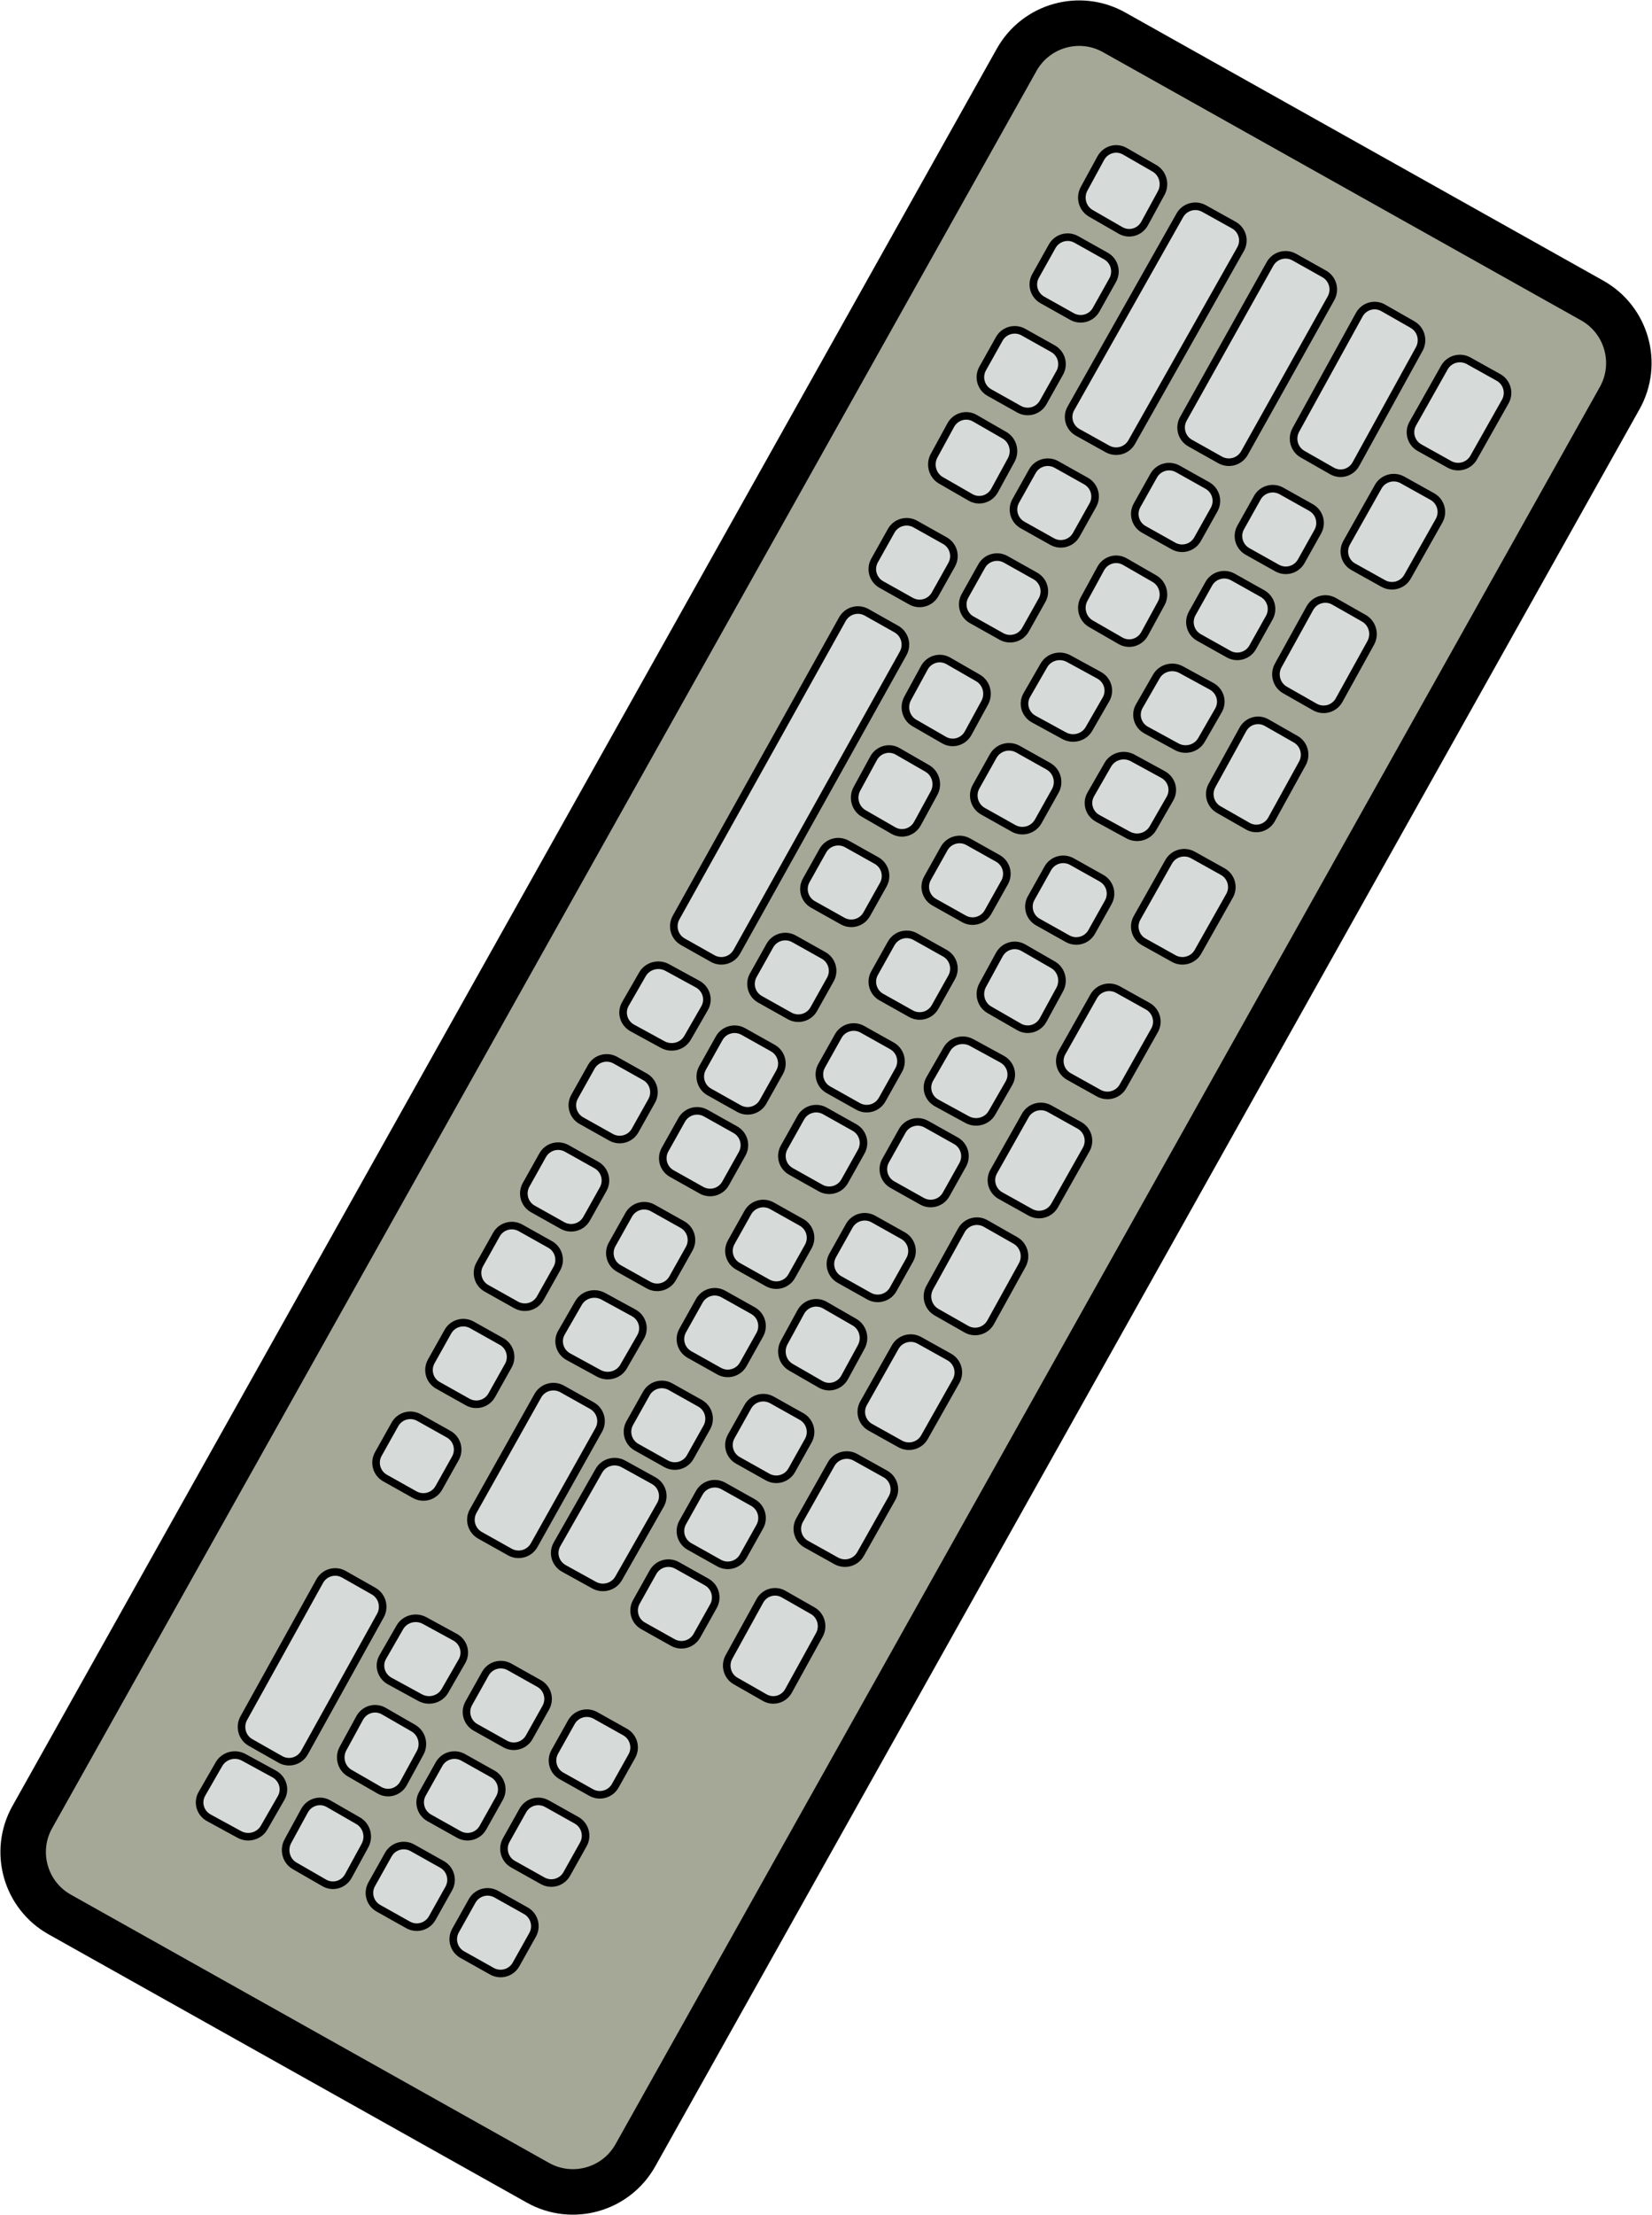 <svg width="749" height="1004" xmlns="http://www.w3.org/2000/svg" xmlns:xlink="http://www.w3.org/1999/xlink" xml:space="preserve" overflow="hidden"><g transform="translate(-406 -34)"><path d="M420.641 857.599 866.939 61.108C875.717 45.451 895.503 39.887 911.127 48.649L1127.9 170.22C1143.55 179.003 1149.11 198.8 1140.35 214.432L694.079 1010.89C685.301 1026.55 665.514 1032.11 649.89 1023.35L433.117 901.78C417.472 893.049 411.883 873.228 420.641 857.599L420.641 857.599Z" stroke="#000000" stroke-width="20.625" stroke-miterlimit="8" fill="#A6A897" fill-rule="evenodd"/><path d="M955.507 390.024 969.514 364.603C971.644 360.742 976.422 359.368 980.234 361.51L993.47 369.06C997.262 371.229 998.612 376.091 996.509 379.976L982.502 405.397C980.375 409.258 975.594 410.632 971.782 408.491L958.545 400.94C954.73 398.754 953.38 393.889 955.507 390.024Z" stroke="#000000" stroke-width="3.438" stroke-miterlimit="8" fill="#D6DBD9" fill-rule="evenodd"/><path d="M887.527 511.024 901.861 485.603C904.04 481.742 908.93 480.368 912.831 482.509L926.377 490.06C930.257 492.226 931.638 497.091 929.486 500.976L915.151 526.397C912.972 530.258 908.083 531.632 904.182 529.491L890.636 521.939C886.756 519.771 885.347 514.885 887.527 511.024Z" stroke="#000000" stroke-width="3.438" stroke-miterlimit="8" fill="#D6DBD9" fill-rule="evenodd"/><path d="M1046.53 226.024 1060.86 200.603C1063.04 196.742 1067.93 195.368 1071.83 197.509L1085.38 205.061C1089.26 207.229 1090.64 212.091 1088.49 215.976L1074.15 241.397C1071.98 245.258 1067.09 246.632 1063.18 244.491L1049.64 236.94C1045.74 234.799 1044.35 229.886 1046.53 226.024Z" stroke="#000000" stroke-width="3.438" stroke-miterlimit="8" fill="#D6DBD9" fill-rule="evenodd"/><path d="M1016.54 280.024 1030.87 254.603C1033.05 250.742 1037.93 249.368 1041.83 251.509L1055.38 259.06C1059.26 261.229 1060.64 266.094 1058.49 269.976L1044.15 295.397C1041.98 299.258 1037.09 300.632 1033.19 298.491L1019.64 290.94C1015.72 288.778 1014.36 283.889 1016.54 280.024Z" stroke="#000000" stroke-width="3.438" stroke-miterlimit="8" fill="#D6DBD9" fill-rule="evenodd"/><path d="M768.519 723.024 782.856 697.603C785.036 693.742 789.926 692.368 793.828 694.509L807.376 702.06C811.257 704.229 812.638 709.091 810.486 712.976L796.149 738.397C793.969 742.258 789.079 743.632 785.177 741.491L771.629 733.94C767.727 731.798 766.367 726.91 768.519 723.024Z" stroke="#000000" stroke-width="3.438" stroke-miterlimit="8" fill="#D6DBD9" fill-rule="evenodd"/><path d="M985.529 335.627 999.863 309.687C1002.04 305.747 1006.93 304.345 1010.83 306.53L1024.38 314.235C1028.26 316.448 1029.64 321.409 1027.49 325.373L1013.15 351.313C1010.98 355.253 1006.08 356.655 1002.18 354.47L988.638 346.765C984.737 344.58 983.353 339.567 985.529 335.627Z" stroke="#000000" stroke-width="3.438" stroke-miterlimit="8" fill="#D6DBD9" fill-rule="evenodd"/><path d="M856.525 565.024 870.86 539.603C873.039 535.742 877.929 534.368 881.83 536.509L895.376 544.06C899.257 546.226 900.638 551.091 898.486 554.976L884.151 580.397C881.971 584.258 877.081 585.632 873.18 583.491L859.634 575.94C855.757 573.774 854.348 568.885 856.525 565.024Z" stroke="#000000" stroke-width="3.438" stroke-miterlimit="8" fill="#D6DBD9" fill-rule="evenodd"/><path d="M827.53 617.627 841.863 591.687C844.042 587.747 848.931 586.345 852.832 588.53L866.377 596.235C870.257 598.444 871.637 603.409 869.486 607.373L855.153 633.313C852.973 637.253 848.084 638.655 844.183 636.47L830.639 628.765C826.735 626.531 825.354 621.567 827.53 617.627Z" stroke="#000000" stroke-width="3.438" stroke-miterlimit="8" fill="#D6DBD9" fill-rule="evenodd"/><path d="M797.529 670.024 811.863 644.603C814.038 640.742 818.931 639.368 822.832 641.509L836.377 649.06C840.257 651.229 841.637 656.091 839.486 659.976L825.152 685.397C822.973 689.258 818.084 690.632 814.183 688.491L800.638 680.939C796.737 678.802 795.353 673.889 797.529 670.024Z" stroke="#000000" stroke-width="3.438" stroke-miterlimit="8" fill="#D6DBD9" fill-rule="evenodd"/><path d="M921.534 450.025 935.866 424.603C938.045 420.742 942.934 419.368 946.834 421.509L960.377 429.061C964.257 431.229 965.637 436.091 963.486 439.976L949.154 465.397C946.975 469.258 942.087 470.632 938.186 468.491L924.643 460.94C920.719 458.778 919.359 453.886 921.534 450.025Z" stroke="#000000" stroke-width="3.438" stroke-miterlimit="8" fill="#D6DBD9" fill-rule="evenodd"/><path d="M736.508 785.024 750.515 759.603C752.644 755.742 757.422 754.368 761.234 756.509L774.471 764.06C778.262 766.229 779.612 771.094 777.509 774.976L763.502 800.397C761.372 804.258 756.594 805.632 752.782 803.491L739.546 795.939C735.734 793.802 734.378 788.889 736.508 785.024Z" stroke="#000000" stroke-width="3.438" stroke-miterlimit="8" fill="#D6DBD9" fill-rule="evenodd"/><path d="M993.522 228.854 1022.28 176.639C1024.42 172.744 1029.24 171.358 1033.09 173.518L1046.44 181.136C1050.26 183.323 1051.62 188.227 1049.5 192.147L1020.75 244.361C1018.6 248.256 1013.78 249.642 1009.94 247.482L996.586 239.865C992.714 237.684 991.374 232.749 993.522 228.854Z" stroke="#000000" stroke-width="3.438" stroke-miterlimit="8" fill="#D6DBD9" fill-rule="evenodd"/><path d="M968.525 273.054 976.061 259.597C978.225 255.742 983.08 254.37 986.954 256.508L1000.41 264.047C1004.26 266.213 1005.63 271.067 1003.49 274.946L995.957 288.403C993.796 292.258 988.938 293.63 985.064 291.492L971.612 283.953C967.735 281.767 966.36 276.909 968.525 273.054Z" stroke="#000000" stroke-width="3.438" stroke-miterlimit="8" fill="#D6DBD9" fill-rule="evenodd"/><path d="M946.523 312.054 954.059 298.597C956.22 294.742 961.079 293.37 964.953 295.508L978.405 303.047C982.259 305.209 983.63 310.067 981.493 313.946L973.956 327.403C971.792 331.258 966.936 332.63 963.062 330.492L949.61 322.952C945.736 320.815 944.361 315.909 946.523 312.054Z" stroke="#000000" stroke-width="3.438" stroke-miterlimit="8" fill="#D6DBD9" fill-rule="evenodd"/><path d="M922.55 354.054 930.29 340.597C932.513 336.742 937.5 335.37 941.479 337.508L955.294 345.047C959.252 347.213 960.66 352.067 958.465 355.946L950.725 369.403C948.506 373.258 943.516 374.63 939.537 372.492L925.721 364.953C921.742 362.815 920.331 357.91 922.55 354.054Z" stroke="#000000" stroke-width="3.438" stroke-miterlimit="8" fill="#D6DBD9" fill-rule="evenodd"/><path d="M900.553 394.054 908.292 380.597C910.515 376.742 915.502 375.37 919.48 377.508L933.295 385.047C937.252 387.213 938.66 392.067 936.465 395.946L928.726 409.403C926.503 413.258 921.517 414.63 917.539 412.492L903.724 404.953C899.738 402.767 898.33 397.91 900.553 394.054L900.553 394.054Z" stroke="#000000" stroke-width="3.438" stroke-miterlimit="8" fill="#D6DBD9" fill-rule="evenodd"/><path d="M873.524 441.054 881.06 427.597C883.224 423.742 888.08 422.37 891.954 424.508L905.405 432.047C909.259 434.213 910.63 439.067 908.493 442.946L900.957 456.403C898.792 460.258 893.937 461.63 890.063 459.492L876.611 451.953C872.737 449.815 871.359 444.909 873.524 441.054Z" stroke="#000000" stroke-width="3.438" stroke-miterlimit="8" fill="#D6DBD9" fill-rule="evenodd"/><path d="M851.529 480.529 859.064 466.707C861.228 462.748 866.083 461.339 869.956 463.535L883.406 471.278C887.259 473.502 888.63 478.491 886.493 482.471L878.958 496.292C876.797 500.252 871.939 501.661 868.066 499.465L854.616 491.722C850.716 489.505 849.365 484.488 851.529 480.529Z" stroke="#000000" stroke-width="3.438" stroke-miterlimit="8" fill="#D6DBD9" fill-rule="evenodd"/><path d="M827.553 523.051 835.292 509.597C837.515 505.742 842.502 504.37 846.48 506.508L860.295 514.047C864.252 516.213 865.661 521.067 863.466 524.946L855.726 538.403C853.503 542.258 848.517 543.63 844.538 541.492L830.724 533.953C826.738 531.764 825.33 526.906 827.553 523.051Z" stroke="#000000" stroke-width="3.438" stroke-miterlimit="8" fill="#D6DBD9" fill-rule="evenodd"/><path d="M807.52 560.054 815.057 546.597C817.221 542.742 822.077 541.37 825.952 543.508L839.405 551.047C843.259 553.213 844.63 558.067 842.493 561.946L834.956 575.403C832.791 579.258 827.935 580.63 824.061 578.492L810.608 570.953C806.754 568.787 805.355 563.909 807.52 560.054Z" stroke="#000000" stroke-width="3.438" stroke-miterlimit="8" fill="#D6DBD9" fill-rule="evenodd"/><path d="M783.517 603.051 791.055 589.597C793.219 585.742 798.076 584.37 801.951 586.508L815.404 594.047C819.259 596.213 820.63 601.067 818.493 604.946L810.955 618.403C808.79 622.259 803.934 623.63 800.059 621.492L786.606 613.953C782.755 611.787 781.356 606.909 783.517 603.051Z" stroke="#000000" stroke-width="3.438" stroke-miterlimit="8" fill="#D6DBD9" fill-rule="evenodd"/><path d="M761.522 642.529 769.059 628.708C771.223 624.748 776.079 623.339 779.953 625.535L793.405 633.279C797.259 635.502 798.63 640.488 796.493 644.471L788.956 658.293C786.792 662.252 781.936 663.661 778.062 661.465L764.61 653.722C760.736 651.526 759.361 646.488 761.522 642.529Z" stroke="#000000" stroke-width="3.438" stroke-miterlimit="8" fill="#D6DBD9" fill-rule="evenodd"/><path d="M737.528 685.056 745.063 671.597C747.228 667.742 752.082 666.37 755.956 668.508L769.406 676.048C773.259 678.214 774.63 683.068 772.493 686.948L764.958 700.403C762.794 704.258 757.939 705.63 754.065 703.492L740.615 695.952C736.714 693.797 735.367 688.911 737.528 685.056Z" stroke="#000000" stroke-width="3.438" stroke-miterlimit="8" fill="#D6DBD9" fill-rule="evenodd"/><path d="M715.523 724.054 723.059 710.597C725.224 706.742 730.079 705.37 733.954 707.508L747.405 715.047C751.259 717.209 752.63 722.067 750.493 725.946L742.956 739.403C740.792 743.258 735.937 744.63 732.062 742.492L718.611 734.953C714.734 732.767 713.362 727.909 715.523 724.054Z" stroke="#000000" stroke-width="3.438" stroke-miterlimit="8" fill="#D6DBD9" fill-rule="evenodd"/><path d="M694.528 760.054 702.063 746.597C704.227 742.742 709.082 741.37 712.956 743.508L726.406 751.047C730.259 753.213 731.63 758.07 729.493 761.946L721.958 775.403C719.794 779.258 714.939 780.63 711.065 778.492L697.615 770.953C693.714 768.795 692.367 763.909 694.528 760.054Z" stroke="#000000" stroke-width="3.438" stroke-miterlimit="8" fill="#D6DBD9" fill-rule="evenodd"/><path d="M897.52 305.529 905.057 291.708C907.221 287.748 912.077 286.339 915.952 288.535L929.404 296.278C933.258 298.502 934.63 303.487 932.493 307.471L924.956 321.293C922.795 325.252 917.935 326.661 914.061 324.465L900.608 316.722C896.754 314.498 895.355 309.488 897.52 305.529Z" stroke="#000000" stroke-width="3.438" stroke-miterlimit="8" fill="#D6DBD9" fill-rule="evenodd"/><path d="M871.547 349.054 879.288 335.597C881.511 331.742 886.498 330.37 890.477 332.508L904.294 340.047C908.252 342.213 909.66 347.067 907.465 350.946L899.724 364.403C897.501 368.258 892.514 369.63 888.535 367.492L874.719 359.953C870.761 357.791 869.324 352.913 871.547 349.054Z" stroke="#000000" stroke-width="3.438" stroke-miterlimit="8" fill="#D6DBD9" fill-rule="evenodd"/><path d="M848.55 390.529 856.29 376.708C858.513 372.748 863.5 371.339 867.479 373.535L881.294 381.279C885.252 383.499 886.66 388.488 884.465 392.471L876.725 406.293C874.503 410.252 869.516 411.661 865.536 409.465L851.721 401.722C847.742 399.53 846.33 394.492 848.55 390.529Z" stroke="#000000" stroke-width="3.438" stroke-miterlimit="8" fill="#D6DBD9" fill-rule="evenodd"/><path d="M826.523 432.054 834.059 418.597C836.224 414.742 841.079 413.37 844.953 415.508L858.405 423.047C862.259 425.213 863.63 430.067 861.493 433.946L853.956 447.403C851.795 451.258 846.936 452.63 843.062 450.492L829.611 442.953C825.733 440.767 824.362 435.909 826.523 432.054Z" stroke="#000000" stroke-width="3.438" stroke-miterlimit="8" fill="#D6DBD9" fill-rule="evenodd"/><path d="M802.524 475.054 810.06 461.597C812.225 457.742 817.08 456.37 820.954 458.508L834.405 466.047C838.259 468.209 839.63 473.067 837.493 476.946L829.957 490.403C827.792 494.258 822.937 495.63 819.063 493.492L805.612 485.953C801.738 483.815 800.36 478.909 802.524 475.054Z" stroke="#000000" stroke-width="3.438" stroke-miterlimit="8" fill="#D6DBD9" fill-rule="evenodd"/><path d="M778.522 517.056 786.059 503.597C788.224 499.742 793.079 498.37 796.953 500.508L810.405 508.048C814.259 510.214 815.63 515.068 813.492 518.948L805.956 532.403C803.792 536.259 798.936 537.63 795.062 535.492L781.61 527.952C777.736 525.818 776.361 520.911 778.522 517.056Z" stroke="#000000" stroke-width="3.438" stroke-miterlimit="8" fill="#D6DBD9" fill-rule="evenodd"/><path d="M761.527 554.054 769.062 540.597C771.223 536.742 776.082 535.37 779.955 537.508L793.406 545.047C797.259 547.213 798.63 552.067 796.493 555.946L788.957 569.403C786.793 573.259 781.938 574.63 778.065 572.492L764.615 564.953C760.717 562.794 759.366 557.91 761.527 554.054Z" stroke="#000000" stroke-width="3.438" stroke-miterlimit="8" fill="#D6DBD9" fill-rule="evenodd"/><path d="M737.53 597.054 745.064 583.597C747.229 579.742 752.083 578.37 755.957 580.508L769.406 588.047C773.259 590.213 774.63 595.07 772.493 598.946L764.958 612.403C762.798 616.258 757.94 617.63 754.066 615.492L740.617 607.952C736.716 605.794 735.366 600.913 737.53 597.054Z" stroke="#000000" stroke-width="3.438" stroke-miterlimit="8" fill="#D6DBD9" fill-rule="evenodd"/><path d="M715.525 637.054 723.061 623.597C725.226 619.742 730.08 618.37 733.954 620.508L747.405 628.047C751.258 630.213 752.63 635.067 750.493 638.946L742.957 652.403C740.793 656.258 735.937 657.63 732.064 655.492L718.613 647.953C714.732 645.767 713.361 640.909 715.525 637.054Z" stroke="#000000" stroke-width="3.438" stroke-miterlimit="8" fill="#D6DBD9" fill-rule="evenodd"/><path d="M691.52 679.054 699.057 665.597C701.221 661.742 706.077 660.37 709.952 662.508L723.405 670.047C727.259 672.213 728.63 677.07 726.492 680.946L718.956 694.403C716.791 698.258 711.935 699.63 708.061 697.492L694.608 689.953C690.754 687.791 689.355 682.909 691.52 679.054Z" stroke="#000000" stroke-width="3.438" stroke-miterlimit="8" fill="#D6DBD9" fill-rule="evenodd"/><path d="M942.532 223.838 981.795 153.643C983.98 149.744 988.88 148.357 992.791 150.519L1006.37 158.142C1010.26 160.332 1011.64 165.24 1009.48 169.162L970.22 239.358C968.039 243.256 963.135 244.643 959.225 242.481L945.648 234.858C941.738 232.7 940.351 227.74 942.532 223.838Z" stroke="#000000" stroke-width="3.438" stroke-miterlimit="8" fill="#D6DBD9" fill-rule="evenodd"/><path d="M866.52 261.054 874.057 247.597C876.221 243.742 881.077 242.37 884.952 244.508L898.404 252.047C902.259 254.213 903.63 259.07 901.492 262.946L893.956 276.403C891.794 280.258 886.935 281.63 883.061 279.492L869.608 271.953C865.754 269.791 864.355 264.909 866.52 261.054Z" stroke="#000000" stroke-width="3.438" stroke-miterlimit="8" fill="#D6DBD9" fill-rule="evenodd"/><path d="M921.522 263.054 929.059 249.597C931.223 245.742 936.079 244.37 939.953 246.508L953.405 254.047C957.259 256.213 958.63 261.07 956.492 264.946L948.956 278.403C946.795 282.258 941.936 283.63 938.062 281.492L924.61 273.953C920.736 271.815 919.361 266.909 921.522 263.054Z" stroke="#000000" stroke-width="3.438" stroke-miterlimit="8" fill="#D6DBD9" fill-rule="evenodd"/><path d="M658.544 733.982 677.534 700.612C679.739 696.743 684.684 695.366 688.63 697.511L702.329 705.079C706.254 707.252 707.651 712.128 705.474 716.018L686.484 749.388C684.28 753.258 679.335 754.634 675.389 752.489L661.689 744.921C657.736 742.727 656.34 737.852 658.544 733.982L658.544 733.982Z" stroke="#000000" stroke-width="3.438" stroke-miterlimit="8" fill="#D6DBD9" fill-rule="evenodd"/><path d="M891.523 219.115 940.931 131.584C943.106 127.741 947.983 126.373 951.874 128.505L965.387 136.02C969.258 138.179 970.635 143.018 968.488 146.885L919.08 234.416C916.906 238.259 912.028 239.627 908.137 237.495L894.624 229.98C890.753 227.821 889.352 222.959 891.523 219.115Z" stroke="#000000" stroke-width="3.438" stroke-miterlimit="8" fill="#D6DBD9" fill-rule="evenodd"/><path d="M843.524 304.054 851.06 290.597C853.221 286.742 858.08 285.37 861.954 287.508L875.405 295.047C879.259 297.213 880.63 302.067 878.493 305.946L870.957 319.403C868.792 323.258 863.937 324.63 860.063 322.492L846.611 314.953C842.738 312.815 841.36 307.909 843.524 304.054Z" stroke="#000000" stroke-width="3.438" stroke-miterlimit="8" fill="#D6DBD9" fill-rule="evenodd"/><path d="M817.529 350.529 825.064 336.708C827.228 332.748 832.083 331.339 835.956 333.535L849.405 341.278C853.258 343.502 854.63 348.487 852.493 352.471L844.958 366.293C842.794 370.252 837.939 371.661 834.066 369.465L820.616 361.722C816.716 359.505 815.365 354.488 817.529 350.529Z" stroke="#000000" stroke-width="3.438" stroke-miterlimit="8" fill="#D6DBD9" fill-rule="evenodd"/><path d="M794.528 391.529 802.063 377.708C804.224 373.748 809.082 372.339 812.956 374.535L826.406 382.279C830.259 384.499 831.63 389.488 829.493 393.471L821.958 407.292C819.794 411.252 814.939 412.661 811.065 410.465L797.615 402.722C793.714 400.505 792.367 395.488 794.528 391.529Z" stroke="#000000" stroke-width="3.438" stroke-miterlimit="8" fill="#D6DBD9" fill-rule="evenodd"/><path d="M771.519 433.054 779.056 419.597C781.218 415.742 786.077 414.37 789.951 416.508L803.404 424.047C807.258 426.213 808.63 431.067 806.493 434.946L798.955 448.403C796.791 452.258 791.935 453.63 788.06 451.492L774.608 443.953C770.754 441.791 769.355 436.909 771.519 433.054Z" stroke="#000000" stroke-width="3.438" stroke-miterlimit="8" fill="#D6DBD9" fill-rule="evenodd"/><path d="M747.512 476.054 755.051 462.597C757.212 458.741 762.073 457.37 765.948 459.508L779.404 467.047C783.258 469.213 784.63 474.067 782.492 477.946L774.954 491.403C772.789 495.258 767.932 496.63 764.057 494.492L750.601 486.952C746.726 484.815 745.374 479.933 747.512 476.054Z" stroke="#000000" stroke-width="3.438" stroke-miterlimit="8" fill="#D6DBD9" fill-rule="evenodd"/><path d="M724.525 518.054 732.061 504.597C734.222 500.742 739.08 499.37 742.954 501.508L756.405 509.047C760.258 511.213 761.63 516.07 759.493 519.946L751.957 533.403C749.792 537.258 744.937 538.63 741.064 536.492L727.613 528.953C723.732 526.767 722.361 521.909 724.525 518.054Z" stroke="#000000" stroke-width="3.438" stroke-miterlimit="8" fill="#D6DBD9" fill-rule="evenodd"/><path d="M707.529 555.054 715.064 541.597C717.229 537.742 722.083 536.37 725.956 538.508L739.406 546.047C743.259 548.209 744.63 553.067 742.493 556.946L734.958 570.403C732.794 574.258 727.94 575.63 724.066 573.492L710.616 565.953C706.716 563.794 705.365 558.909 707.529 555.054Z" stroke="#000000" stroke-width="3.438" stroke-miterlimit="8" fill="#D6DBD9" fill-rule="evenodd"/><path d="M683.522 598.051 691.059 584.597C693.223 580.742 698.079 579.37 701.953 581.508L715.405 589.047C719.259 591.213 720.63 596.067 718.493 599.946L710.956 613.403C708.792 617.258 703.936 618.63 700.062 616.492L686.61 608.953C682.736 606.811 681.361 601.906 683.522 598.051Z" stroke="#000000" stroke-width="3.438" stroke-miterlimit="8" fill="#D6DBD9" fill-rule="evenodd"/><path d="M660.547 638.051 668.288 624.597C670.511 620.742 675.498 619.37 679.477 621.508L693.294 629.047C697.252 631.213 698.66 636.067 696.465 639.946L688.724 653.403C686.501 657.258 681.515 658.63 677.535 656.492L663.719 648.953C659.761 646.787 658.324 641.906 660.547 638.051Z" stroke="#000000" stroke-width="3.438" stroke-miterlimit="8" fill="#D6DBD9" fill-rule="evenodd"/><path d="M620.531 718.919 649.847 666.625C652.027 662.743 656.919 661.362 660.822 663.515L674.375 671.106C678.257 673.287 679.638 678.178 677.485 682.08L648.169 734.374C645.992 738.256 641.097 739.638 637.193 737.485L623.641 729.893C619.735 727.692 618.353 722.801 620.531 718.919Z" stroke="#000000" stroke-width="3.438" stroke-miterlimit="8" fill="#D6DBD9" fill-rule="evenodd"/><path d="M897.538 119.529 905.071 105.707C907.235 101.748 912.089 100.339 915.961 102.535L929.407 110.278C933.259 112.502 934.629 117.487 932.493 121.471L924.96 135.293C922.796 139.252 917.943 140.661 914.071 138.465L900.625 130.722C896.725 128.505 895.354 123.516 897.538 119.529Z" stroke="#000000" stroke-width="3.438" stroke-miterlimit="8" fill="#D6DBD9" fill-rule="evenodd"/><path d="M875.523 159.054 883.059 145.597C885.224 141.742 890.079 140.37 893.954 142.508L907.405 150.048C911.259 152.213 912.63 157.07 910.493 160.946L902.957 174.403C900.795 178.258 895.937 179.63 892.062 177.492L878.611 169.953C874.733 167.767 873.362 162.909 875.523 159.054Z" stroke="#000000" stroke-width="3.438" stroke-miterlimit="8" fill="#D6DBD9" fill-rule="evenodd"/><path d="M851.524 201.054 859.06 187.597C861.221 183.742 866.08 182.37 869.954 184.508L883.405 192.047C887.259 194.213 888.63 199.067 886.493 202.946L878.957 216.403C876.793 220.258 871.937 221.63 868.063 219.492L854.612 211.953C850.735 209.815 849.36 204.909 851.524 201.054Z" stroke="#000000" stroke-width="3.438" stroke-miterlimit="8" fill="#D6DBD9" fill-rule="evenodd"/><path d="M829.518 240.529 837.055 226.708C839.22 222.748 844.076 221.339 847.951 223.535L861.405 231.278C865.259 233.502 866.63 238.491 864.493 242.471L856.955 256.293C854.794 260.252 849.934 261.661 846.06 259.465L832.606 251.722C828.752 249.498 827.357 244.488 829.518 240.529Z" stroke="#000000" stroke-width="3.438" stroke-miterlimit="8" fill="#D6DBD9" fill-rule="evenodd"/><path d="M802.518 288.054 810.056 274.597C812.22 270.742 817.076 269.37 820.951 271.508L834.404 279.047C838.259 281.213 839.63 286.067 837.492 289.946L829.955 303.403C827.794 307.258 822.934 308.63 819.06 306.492L805.606 298.953C801.753 296.791 800.357 291.91 802.518 288.054Z" stroke="#000000" stroke-width="3.438" stroke-miterlimit="8" fill="#D6DBD9" fill-rule="evenodd"/><path d="M712.534 449.878 787.941 314.634C790.115 310.744 794.99 309.359 798.881 311.517L812.388 319.125C816.258 321.31 817.635 326.212 815.488 330.123L740.081 465.366C737.908 469.257 733.032 470.641 729.142 468.483L715.634 460.875C711.717 458.697 710.361 453.768 712.534 449.878Z" stroke="#000000" stroke-width="3.438" stroke-miterlimit="8" fill="#D6DBD9" fill-rule="evenodd"/><path d="M689.547 489.054 697.288 475.597C699.507 471.742 704.498 470.37 708.477 472.508L722.294 480.048C726.252 482.213 727.66 487.07 725.465 490.946L717.724 504.403C715.501 508.258 710.514 509.63 706.535 507.492L692.719 499.953C688.761 497.791 687.324 492.909 689.547 489.054Z" stroke="#000000" stroke-width="3.438" stroke-miterlimit="8" fill="#D6DBD9" fill-rule="evenodd"/><path d="M666.524 531.054 674.06 517.597C676.225 513.742 681.08 512.37 684.954 514.508L698.405 522.047C702.259 524.213 703.63 529.067 701.493 532.946L693.957 546.403C691.792 550.258 686.937 551.63 683.063 549.492L669.611 541.953C665.737 539.818 664.359 534.913 666.524 531.054Z" stroke="#000000" stroke-width="3.438" stroke-miterlimit="8" fill="#D6DBD9" fill-rule="evenodd"/><path d="M644.508 571.054 652.047 557.597C654.213 553.742 659.07 552.37 662.946 554.508L676.403 562.047C680.258 564.213 681.63 569.07 679.492 572.946L671.953 586.403C669.787 590.258 664.93 591.63 661.054 589.492L647.597 581.953C643.742 579.791 642.37 574.933 644.508 571.054Z" stroke="#000000" stroke-width="3.438" stroke-miterlimit="8" fill="#D6DBD9" fill-rule="evenodd"/><path d="M623.524 607.054 631.06 593.597C633.224 589.742 638.08 588.37 641.954 590.508L655.405 598.047C659.259 600.213 660.63 605.067 658.493 608.946L650.957 622.403C648.796 626.258 643.937 627.63 640.063 625.492L626.611 617.953C622.738 615.815 621.36 610.909 623.524 607.054Z" stroke="#000000" stroke-width="3.438" stroke-miterlimit="8" fill="#D6DBD9" fill-rule="evenodd"/><path d="M601.528 651.054 609.063 637.597C611.227 633.742 616.082 632.37 619.956 634.508L633.406 642.048C637.259 644.213 638.63 649.067 636.493 652.946L628.958 666.404C626.797 670.258 621.939 671.63 618.065 669.492L604.615 661.953C600.714 659.795 599.367 654.909 601.528 651.054Z" stroke="#000000" stroke-width="3.438" stroke-miterlimit="8" fill="#D6DBD9" fill-rule="evenodd"/><path d="M577.523 693.056 585.059 679.597C587.224 675.742 592.079 674.37 595.953 676.508L609.405 684.048C613.259 686.214 614.63 691.068 612.493 694.948L604.957 708.403C602.792 712.259 597.937 713.63 594.062 711.492L580.611 703.952C576.733 701.773 575.362 696.911 577.523 693.056Z" stroke="#000000" stroke-width="3.438" stroke-miterlimit="8" fill="#D6DBD9" fill-rule="evenodd"/><path d="M657.512 828.054 665.05 814.597C667.212 810.742 672.072 809.37 675.948 811.508L689.403 819.047C693.258 821.213 694.63 826.067 692.492 829.946L684.953 843.403C682.792 847.258 677.932 848.63 674.056 846.492L660.601 838.952C656.726 836.815 655.374 831.93 657.512 828.054Z" stroke="#000000" stroke-width="3.438" stroke-miterlimit="8" fill="#D6DBD9" fill-rule="evenodd"/><path d="M612.524 909.054 620.06 895.597C622.225 891.742 627.08 890.37 630.954 892.508L644.405 900.047C648.259 902.213 649.63 907.07 647.493 910.946L639.957 924.403C637.796 928.258 632.937 929.63 629.063 927.492L615.611 919.953C611.737 917.815 610.36 912.909 612.524 909.054Z" stroke="#000000" stroke-width="3.438" stroke-miterlimit="8" fill="#D6DBD9" fill-rule="evenodd"/><path d="M635.518 868.054 643.055 854.597C645.22 850.742 650.076 849.37 653.951 851.508L667.404 859.047C671.259 861.213 672.63 866.067 670.492 869.946L662.955 883.403C660.791 887.258 655.934 888.63 652.06 886.492L638.606 878.953C634.752 876.791 633.357 871.913 635.518 868.054Z" stroke="#000000" stroke-width="3.438" stroke-miterlimit="8" fill="#D6DBD9" fill-rule="evenodd"/><path d="M618.52 806.054 626.056 792.597C628.221 788.742 633.077 787.37 636.952 789.508L650.405 797.047C654.259 799.213 655.63 804.067 653.493 807.946L645.956 821.403C643.791 825.258 638.935 826.63 635.061 824.492L621.608 816.952C617.754 814.791 616.355 809.913 618.52 806.054Z" stroke="#000000" stroke-width="3.438" stroke-miterlimit="8" fill="#D6DBD9" fill-rule="evenodd"/><path d="M597.519 847.054 605.056 833.597C607.221 829.742 612.077 828.37 615.952 830.508L629.404 838.047C633.258 840.213 634.63 845.067 632.493 848.946L624.955 862.403C622.791 866.259 617.935 867.63 614.061 865.492L600.608 857.953C596.754 855.791 595.355 850.91 597.519 847.054Z" stroke="#000000" stroke-width="3.438" stroke-miterlimit="8" fill="#D6DBD9" fill-rule="evenodd"/><path d="M574.529 888.054 582.064 874.597C584.229 870.742 589.083 869.37 592.956 871.508L606.406 879.047C610.259 881.213 611.63 886.067 609.493 889.946L601.958 903.403C599.794 907.259 594.94 908.63 591.066 906.492L577.616 898.953C573.716 896.794 572.365 891.913 574.529 888.054Z" stroke="#000000" stroke-width="3.438" stroke-miterlimit="8" fill="#D6DBD9" fill-rule="evenodd"/><path d="M579.551 785.054 587.291 771.597C589.51 767.742 594.5 766.37 598.479 768.508L612.294 776.047C616.252 778.213 617.66 783.067 615.465 786.946L607.725 800.403C605.506 804.259 600.516 805.63 596.537 803.492L582.722 795.953C578.74 793.767 577.331 788.91 579.551 785.054Z" stroke="#000000" stroke-width="3.438" stroke-miterlimit="8" fill="#D6DBD9" fill-rule="evenodd"/><path d="M561.53 826.529 569.064 812.708C571.229 808.748 576.083 807.339 579.956 809.535L593.405 817.279C597.258 819.502 598.629 824.488 596.493 828.471L588.958 842.293C586.794 846.252 581.939 847.661 578.066 845.465L564.617 837.722C560.716 835.505 559.366 830.488 561.53 826.529Z" stroke="#000000" stroke-width="3.438" stroke-miterlimit="8" fill="#D6DBD9" fill-rule="evenodd"/><path d="M536.524 868.525 544.06 854.708C546.224 850.748 551.08 849.339 554.954 851.535L568.405 859.278C572.258 861.502 573.63 866.487 571.493 870.471L563.956 884.293C561.792 888.252 556.937 889.661 553.063 887.465L539.611 879.722C535.738 877.523 534.36 872.484 536.524 868.525Z" stroke="#000000" stroke-width="3.438" stroke-miterlimit="8" fill="#D6DBD9" fill-rule="evenodd"/><path d="M516.532 812.755 550.95 750.66C553.123 746.746 557.997 745.353 561.886 747.523L575.389 755.179C579.258 757.378 580.634 762.307 578.489 766.245L544.071 828.34C541.898 832.255 537.024 833.648 533.135 831.477L519.632 823.821C515.715 821.629 514.363 816.67 516.532 812.755L516.532 812.755Z" stroke="#000000" stroke-width="3.438" stroke-miterlimit="8" fill="#D6DBD9" fill-rule="evenodd"/><path d="M497.55 847.054 505.29 833.597C507.51 829.742 512.5 828.37 516.479 830.508L530.294 838.047C534.252 840.213 535.66 845.067 533.465 848.946L525.725 862.403C523.506 866.258 518.516 867.63 514.537 865.492L500.721 857.953C496.742 855.815 495.33 850.909 497.55 847.054Z" stroke="#000000" stroke-width="3.438" stroke-miterlimit="8" fill="#D6DBD9" fill-rule="evenodd"/></g></svg>